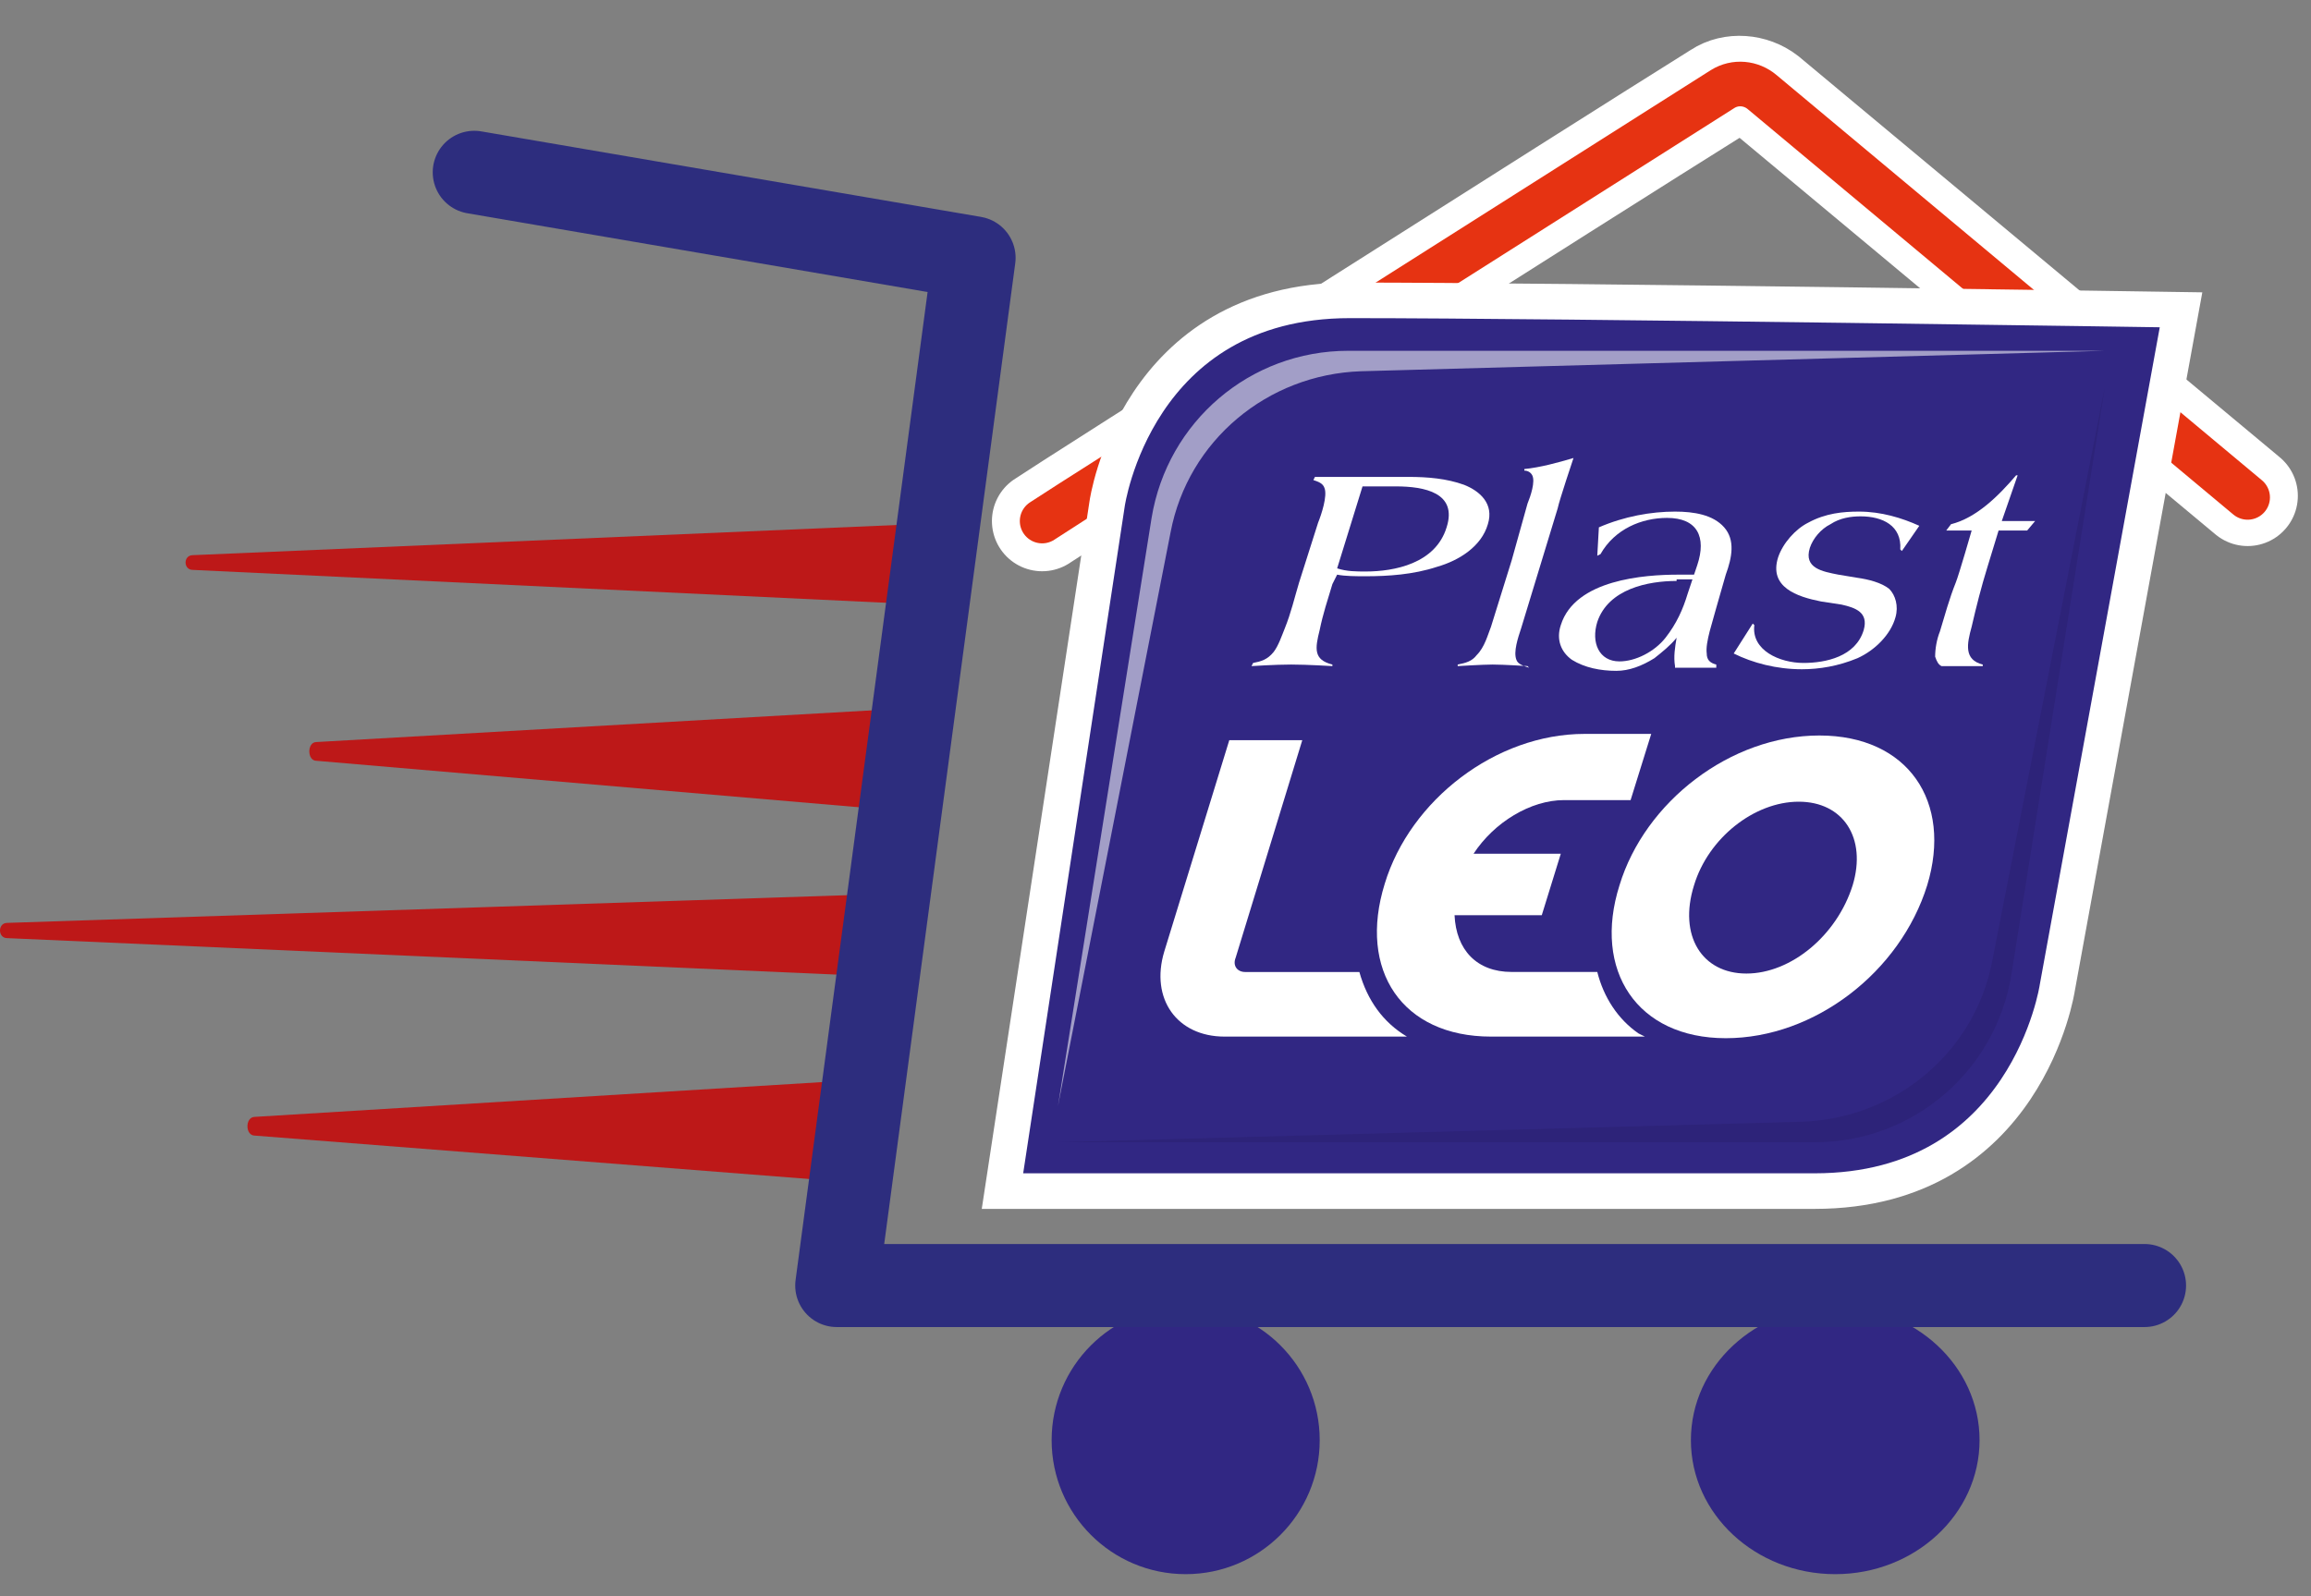 <svg viewBox="0 0 55 38" fill="none" xmlns="http://www.w3.org/2000/svg">
<rect x="0" y="0" width="55" height="38" fill="#808080" stroke="none"/>
<path d="M28.218 37.474C29.98 37.474 31.408 36.045 31.408 34.284C31.408 32.522 29.98 31.094 28.218 31.094C26.457 31.094 25.028 32.522 25.028 34.284C25.028 36.045 26.457 37.474 28.218 37.474Z" fill="#312783"/>
<path d="M43.677 37.474C45.574 37.474 47.112 36.045 47.112 34.284C47.112 32.522 45.574 31.094 43.677 31.094C41.78 31.094 40.242 32.522 40.242 34.284C40.242 36.045 41.78 37.474 43.677 37.474Z" fill="#312783"/>
<path d="M22.575 12.445L4.589 13.216C4.359 13.216 4.359 13.567 4.589 13.567L22.306 14.408L22.575 12.445Z" fill="#BD1818"/>
<path d="M21.593 16.862L7.529 17.665C7.306 17.665 7.306 18.111 7.529 18.111L21.593 19.316V16.862Z" fill="#BD1818"/>
<path d="M21.102 21.279L0.171 21.97C-0.057 21.97 -0.057 22.333 0.171 22.333L20.837 23.242L21.102 21.279Z" fill="#BD1818"/>
<path d="M20.612 25.696L6.064 26.588C5.831 26.588 5.831 27.034 6.064 27.034L20.301 28.149L20.612 25.696Z" fill="#BD1818"/>
<path d="M11.287 4.102L23.182 6.138L19.914 30.603H51.038" stroke="#2D2D7E" stroke-width="1.977" stroke-miterlimit="10" stroke-linecap="round" stroke-linejoin="round"/>
<path d="M24.802 12.404C25.179 12.141 37.939 4.034 40.883 2.195C41.223 1.97 41.714 2.008 42.054 2.27L53.492 11.804" stroke="white" stroke-width="2.39" stroke-miterlimit="10" stroke-linecap="round"/>
<path d="M24.802 12.404C25.179 12.141 38.279 3.847 40.997 2.12C41.299 1.932 41.676 1.97 41.941 2.195L53.492 11.841" stroke="#E63312" stroke-width="1.062" stroke-miterlimit="10" stroke-linecap="round"/>
<path d="M23.858 28.355L26.349 11.991C26.349 11.991 27.029 7.15 32.125 7.15C37.222 7.15 51.907 7.375 51.907 7.375L48.962 23.514C48.962 23.514 48.245 28.355 43.186 28.355C38.128 28.355 23.858 28.355 23.858 28.355Z" fill="#312783" stroke="white" stroke-width="0.847" stroke-miterlimit="10"/>
<path d="M32.352 23.139H29.634C29.445 23.139 29.332 22.988 29.407 22.801L30.993 17.621H29.256L27.709 22.651C27.369 23.777 28.011 24.677 29.143 24.677H33.484C32.918 24.34 32.541 23.814 32.352 23.139Z" fill="white"/>
<path d="M38.996 24.602C38.505 24.264 38.165 23.739 38.014 23.138H35.976C35.145 23.138 34.655 22.613 34.617 21.787H36.693L37.146 20.323H35.07C35.561 19.573 36.429 19.047 37.222 19.047H38.807L39.298 17.471H37.712C35.598 17.471 33.56 19.047 32.956 21.037C32.314 23.101 33.371 24.677 35.485 24.677H39.147L38.996 24.602Z" fill="white"/>
<path d="M43.299 17.509C45.413 17.509 46.47 19.085 45.866 21.074C45.225 23.138 43.186 24.715 41.072 24.715C38.958 24.715 37.901 23.101 38.543 21.074C39.147 19.085 41.185 17.509 43.299 17.509ZM41.563 23.176C42.62 23.176 43.715 22.275 44.092 21.074C44.432 19.948 43.866 19.085 42.809 19.085C41.752 19.085 40.657 19.948 40.317 21.074C39.94 22.275 40.506 23.176 41.563 23.176Z" fill="white"/>
<path d="M31.71 13.905C31.597 14.281 31.484 14.619 31.408 14.994C31.295 15.444 31.257 15.707 31.71 15.82V15.857C31.71 15.857 31.106 15.82 30.729 15.82C30.351 15.82 29.785 15.857 29.785 15.857L29.823 15.782C30.011 15.745 30.162 15.707 30.313 15.519C30.427 15.369 30.502 15.144 30.578 14.956C30.729 14.581 30.804 14.243 30.917 13.868L31.37 12.442C31.446 12.254 31.597 11.804 31.521 11.616C31.484 11.503 31.37 11.466 31.257 11.428L31.295 11.353H33.522C33.975 11.353 34.428 11.391 34.843 11.541C35.221 11.691 35.561 11.991 35.41 12.479C35.259 13.005 34.73 13.342 34.202 13.493C33.635 13.68 33.031 13.718 32.503 13.718C32.276 13.718 32.012 13.718 31.823 13.68L31.71 13.905ZM32.503 13.605C33.182 13.605 34.164 13.418 34.428 12.554C34.692 11.729 33.9 11.579 33.22 11.579H32.427L31.823 13.53C32.05 13.605 32.276 13.605 32.503 13.605Z" fill="white"/>
<path d="M36.353 15.857C36.353 15.857 35.787 15.82 35.523 15.82C35.296 15.82 34.692 15.857 34.692 15.857V15.82C34.881 15.782 35.032 15.745 35.145 15.594C35.334 15.407 35.41 15.107 35.485 14.919L35.976 13.342C36.051 13.08 36.353 11.991 36.353 11.991C36.429 11.804 36.542 11.466 36.467 11.316C36.429 11.241 36.353 11.203 36.278 11.203V11.166C36.655 11.128 37.071 11.015 37.448 10.903C37.448 10.903 37.108 11.916 37.071 12.104L36.202 14.956C36.127 15.182 36.014 15.519 36.089 15.707C36.127 15.82 36.278 15.857 36.391 15.895L36.353 15.857Z" fill="white"/>
<path d="M39.864 15.857C39.826 15.632 39.864 15.407 39.902 15.182C39.751 15.369 39.562 15.519 39.373 15.669C39.071 15.857 38.769 15.97 38.467 15.97C38.09 15.97 37.712 15.895 37.41 15.707C37.146 15.519 37.033 15.219 37.146 14.881C37.486 13.793 39.147 13.68 39.94 13.68H40.317L40.393 13.455C40.619 12.78 40.393 12.329 39.675 12.329C39.071 12.329 38.43 12.592 38.09 13.192L38.014 13.23L38.052 12.554C38.656 12.292 39.298 12.179 39.864 12.179C40.317 12.179 40.77 12.254 41.034 12.554C41.299 12.855 41.223 13.267 41.072 13.68L40.846 14.469C40.77 14.769 40.581 15.294 40.619 15.557C40.619 15.707 40.695 15.782 40.846 15.82V15.895H39.864V15.857ZM39.902 13.83C39.222 13.83 38.279 14.018 38.014 14.806C37.863 15.294 38.052 15.745 38.543 15.745C38.92 15.745 39.373 15.519 39.638 15.182C39.902 14.844 40.053 14.506 40.166 14.131L40.279 13.793H39.902V13.83Z" fill="white"/>
<path d="M45.263 13.117L45.225 13.08C45.263 12.517 44.809 12.292 44.281 12.292C44.054 12.292 43.79 12.329 43.564 12.479C43.337 12.592 43.148 12.817 43.073 13.042C42.922 13.53 43.375 13.605 43.752 13.68L44.206 13.755C44.47 13.793 44.772 13.868 44.961 14.018C45.111 14.168 45.187 14.431 45.111 14.694C44.998 15.107 44.621 15.482 44.206 15.669C43.752 15.857 43.3 15.932 42.884 15.932C42.28 15.932 41.714 15.782 41.261 15.557L41.714 14.844L41.752 14.881C41.676 15.482 42.356 15.782 42.922 15.782C43.45 15.782 44.168 15.632 44.356 14.994C44.47 14.581 44.168 14.469 43.828 14.393L43.337 14.318C42.771 14.206 42.092 13.981 42.318 13.267C42.431 12.93 42.733 12.592 43.035 12.442C43.45 12.216 43.866 12.179 44.243 12.179C44.772 12.179 45.263 12.329 45.678 12.517L45.263 13.117Z" fill="white"/>
<path d="M47.641 12.404H48.434L48.245 12.629H47.565L47.301 13.493C47.15 13.981 47.037 14.431 46.924 14.919C46.81 15.332 46.735 15.707 47.188 15.82V15.857H46.206C46.131 15.82 46.093 15.745 46.055 15.632C46.055 15.444 46.093 15.219 46.169 15.031C46.282 14.656 46.395 14.243 46.546 13.868C46.622 13.68 46.924 12.629 46.924 12.629H46.319L46.433 12.479C47.037 12.329 47.565 11.804 47.981 11.316H48.018L47.641 12.404Z" fill="white"/>
<path opacity="0.55" d="M25.179 26.329L27.407 12.329C27.784 10.04 29.747 8.351 32.087 8.351H50.094L32.389 8.838C30.162 8.914 28.275 10.49 27.86 12.667L25.179 26.329Z" fill="white"/>
<path opacity="0.57" d="M50.094 9.214L47.867 23.213C47.49 25.503 45.527 27.192 43.186 27.192H25.179L42.884 26.704C45.111 26.629 46.999 25.052 47.414 22.876L50.094 9.214Z" fill="#2B2171"/>
</svg>
